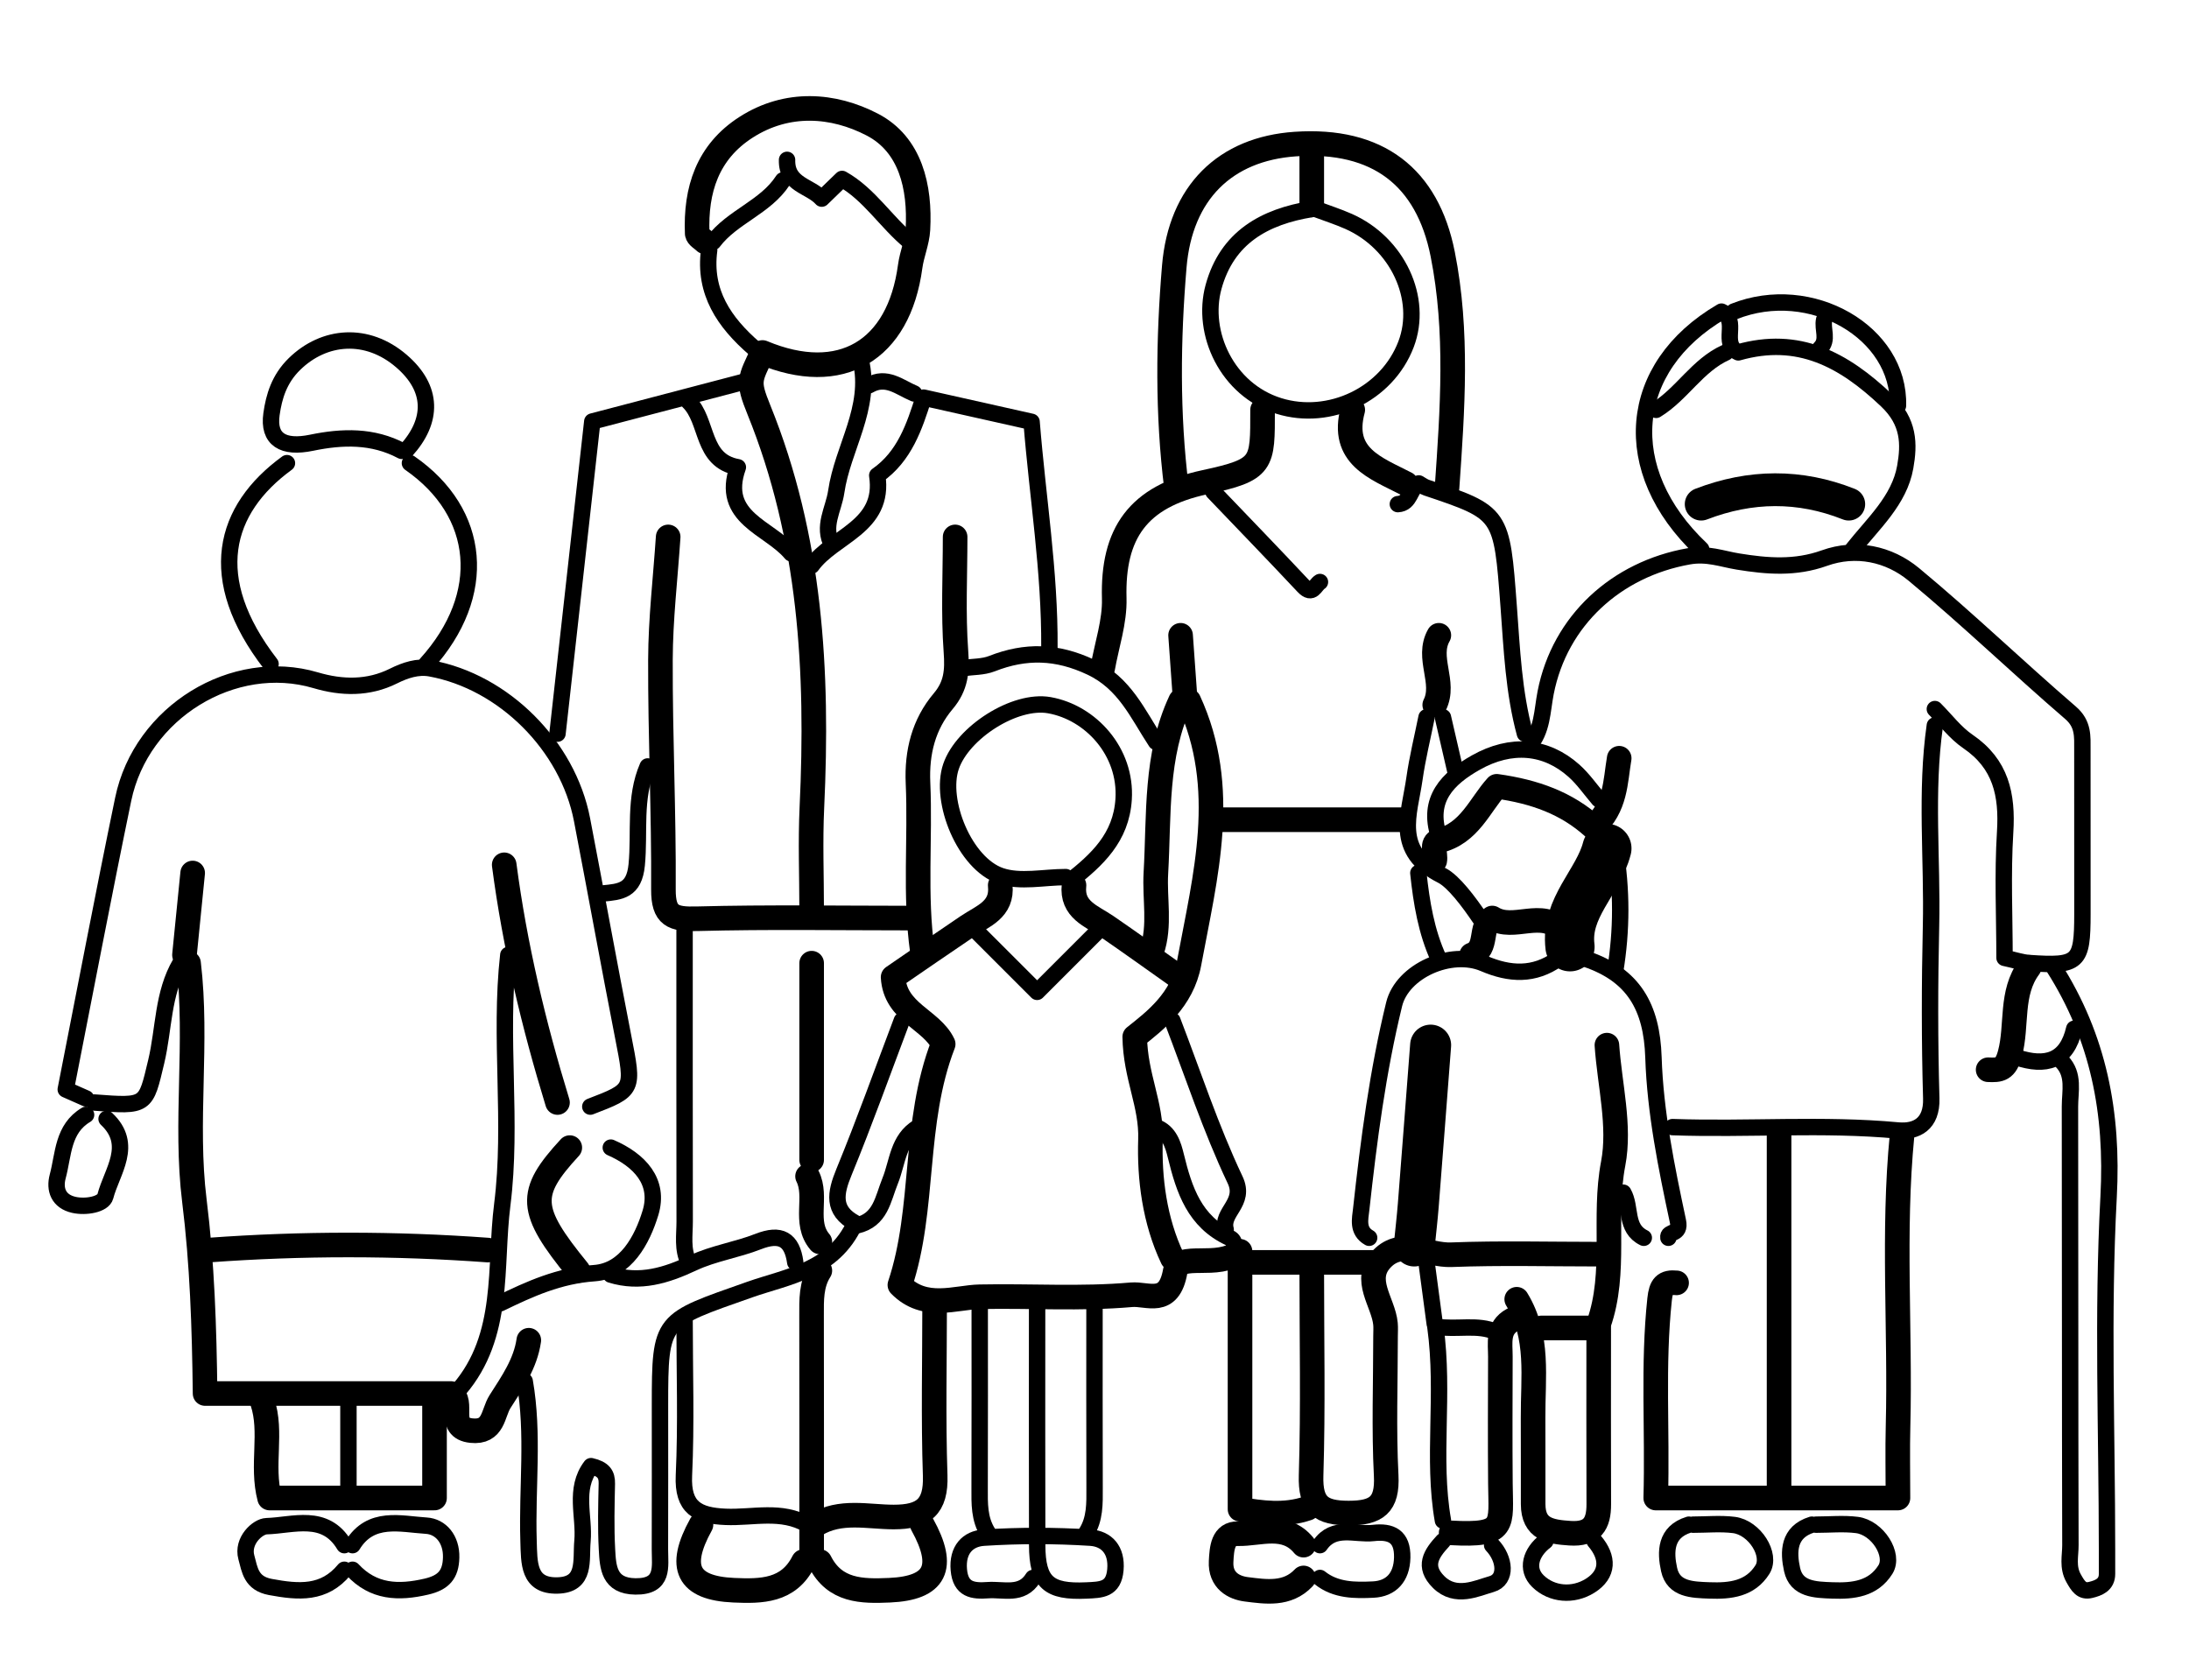 <svg version="1.1" id="Layer_1" xmlns="http://www.w3.org/2000/svg" xmlns:xlink="http://www.w3.org/1999/xlink" x="0px" y="0px"
	 width="100%" viewBox="0 0 267 205" enable-background="new 0 0 267 205" xml:space="preserve">
<path fill="none" opacity="1" stroke="#000000" stroke-linecap="round" stroke-linejoin="round" stroke-width="2"
	d="
M250.5,118 
	C255.962,126.568 257.744,135.762 257.194,146.01 
	C256.425,160.302 257,174.667 257,189 
	C257,190 256.997,191 257.001,192 
	C257.006,193.342 255.962,193.731 254.991,193.964 
	C253.91,194.224 253.467,193.499 252.928,192.54 
	C252.152,191.16 252.539,189.821 252.535,188.5 
	C252.483,170.667 252.514,152.833 252.48,135 
	C252.476,133.134 253.048,131.113 251.5,129.5 
"/>
<path fill="none" opacity="1" stroke="#000000" stroke-linecap="round" stroke-linejoin="round" stroke-width="2"
	d="
M110,124.5 
	C107.667,130.667 105.45,136.881 102.945,142.977 
	C101.889,145.546 101.475,147.67 104.299,149.2 
	C101.659,155.019 95.982,155.719 91.438,157.325 
	C80.63,161.145 80.5,160.777 80.5,171.5 
	C80.5,177.333 80.511,183.167 80.494,189 
	C80.489,191.14 81.038,193.579 77.5,193.533 
	C74.26,193.491 74.153,191.192 74.034,188.998 
	C73.89,186.339 73.961,183.666 74.018,181 
	C74.043,179.856 73.61,179.209 72.088,178.86 
	C69.958,181.66 71.321,184.981 71.046,188.004 
	C70.831,190.37 71.519,193.331 67.998,193.418 
	C64.402,193.507 64.553,190.637 64.469,188.001 
	C64.26,181.501 65.135,174.975 64,168.5 
"/>
<path fill="none" opacity="1" stroke="#000000" stroke-linecap="round" stroke-linejoin="round" stroke-width="3"
	d="
M160,155 
	C160,163.333 160.175,171.672 159.919,179.997 
	C159.808,183.608 161.12,184.583 164.5,184.583 
	C167.88,184.583 169.263,183.613 169.077,179.996 
	C168.787,174.344 169,168.667 169,163 
	C169,162.5 169.039,161.996 168.993,161.501 
	C168.746,158.839 166.119,156.099 168.563,153.56 
	C170.988,151.041 174.174,153.179 177.003,153.07 
	C182.994,152.84 189,153 195,153 
"/>
<path fill="none" opacity="1" stroke="#000000" stroke-linecap="round" stroke-linejoin="round" stroke-width="2"
	d="
M72,135 
	C77.338,132.951 77.279,132.963 76.014,126.497 
	C74.29,117.675 72.69,108.829 70.993,100.001 
	C69.26,90.984 61.454,83.163 52.494,81.534 
	C50.955,81.255 49.44,81.753 47.988,82.476 
	C44.928,84.001 41.699,83.933 38.504,82.986 
	C28.486,80.019 17.229,86.866 15.026,97.505 
	C12.58,109.315 10.334,121.167 8.019,132.904 
	C8.857,133.274 9.678,133.637 10.5,134 
"/>
<path fill="none" opacity="1" stroke="#000000" stroke-linecap="round" stroke-linejoin="round" stroke-width="3"
	d="
M188,162 
	C190.179,162 192.358,162 195,162 
	C195,169.492 194.983,176.496 195.009,183.5 
	C195.018,185.901 194.205,187.221 191.497,187.042 
	C189.071,186.882 187.016,186.559 187.003,183.5 
	C186.989,180 187.02,176.5 186.995,173 
	C186.96,168.082 187.779,163.042 185,158.5 
"/>
<path fill="none" opacity="1" stroke="#000000" stroke-linecap="round" stroke-linejoin="round" stroke-width="2"
	d="
M186.5,91 
	C188.15,89.136 188.086,86.762 188.528,84.505 
	C190.255,75.677 197.166,69.431 205.977,67.869 
	C208.251,67.466 210.014,68.181 211.999,68.504 
	C215.537,69.079 218.962,69.363 222.53,68.083 
	C226.37,66.705 230.395,67.553 233.437,70.076 
	C239.975,75.496 246.104,81.406 252.544,86.949 
	C254.145,88.326 253.992,89.846 253.995,91.5 
	C254.007,98.167 254,104.833 254,111.5 
	C254,117.452 253.532,117.897 247.501,117.483 
	C246.663,117.426 245.84,117.143 244.5,116.854 
	C244.5,111.844 244.253,106.657 244.574,101.505 
	C244.859,96.941 244.053,93.189 240.032,90.453 
	C238.501,89.41 237.333,87.833 236,86.5 
"/>
<path fill="none" opacity="1" stroke="#000000" stroke-linecap="round" stroke-linejoin="round" stroke-width="3"
	d="
M232,138.5 
	C230.84,150.319 231.811,162.169 231.511,174 
	C231.439,176.842 231.5,179.686 231.5,182.75 
	C221.5,182.75 212,182.75 201.957,182.75 
	C202.191,174.5 201.568,166.509 202.429,158.492 
	C202.601,156.891 203.017,156.351 204.5,156.5 
"/>
<path fill="none" opacity="1" stroke="#000000" stroke-linecap="round" stroke-linejoin="round" stroke-width="2"
	d="
M130.5,107.5 
	C133.798,104.902 136.756,102.205 137.053,97.503 
	C137.42,91.692 133.026,86.925 127.995,86.03 
	C123.779,85.281 117.423,89.357 116,93.5 
	C114.556,97.706 117.669,105.358 122.05,106.854 
	C124.438,107.67 127.333,107 130,107 
"/>
<path fill="none" opacity="1" stroke="#000000" stroke-linecap="round" stroke-linejoin="round" stroke-width="2"
	d="
M236,88.5 
	C234.839,96.646 235.719,104.834 235.533,113.001 
	C235.374,119.997 235.36,127.004 235.563,133.998 
	C235.655,137.142 233.733,138.119 231.508,137.912 
	C222.338,137.058 213.164,137.827 204,137.5 
"/>
<path fill="none" opacity="1" stroke="#000000" stroke-linecap="round" stroke-linejoin="round" stroke-width="2"
	d="
M128,79 
	C128.066,69.752 126.556,60.646 125.826,51.459 
	C121.346,50.454 117.164,49.517 112.658,48.506 
	C111.545,52.011 110.336,55.677 107,58 
	C107.965,64.308 101.648,65.32 99,69 
"/>
<path fill="none" opacity="1" stroke="#000000" stroke-linecap="round" stroke-linejoin="round" stroke-width="3"
	d="
M176.5,59.5 
	C177.164,49.985 177.852,40.453 175.973,31.005 
	C174.099,21.582 168.044,16.898 158.005,17.575 
	C149.442,18.153 143.986,23.496 143.231,32.519 
	C142.484,41.428 142.375,50.518 143.5,59.5 
"/>
<path fill="none" opacity="1" stroke="#000000" stroke-linecap="round" stroke-linejoin="round" stroke-width="2"
	d="
M91,46.5 
	C84.82,48.12 78.641,49.741 72.242,51.419 
	C70.825,64.146 69.412,76.823 68,89.5 
"/>
<path fill="none" opacity="1" stroke="#000000" stroke-linecap="round" stroke-linejoin="round" stroke-width="3"
	d="
M81.5,65.5 
	C81.167,70.5 80.572,75.499 80.556,80.5 
	C80.527,89.833 80.979,99.168 80.921,108.5 
	C80.901,111.781 82.112,112.159 85.002,112.082 
	C93.663,111.854 102.333,112 111,112 
"/>
<path fill="none" opacity="1" stroke="#000000" stroke-linecap="round" stroke-linejoin="round" stroke-width="3"
	d="
M99,111 
	C99,106.833 98.833,102.659 99.029,98.501 
	C99.811,81.927 98.904,65.619 92.558,49.976 
	C91.123,46.438 91.46,46.301 93,43 
	C102.535,46.988 109.629,42.838 111.018,32.502 
	C111.222,30.985 111.877,29.512 111.962,27.998 
	C112.252,22.814 111.057,17.622 106.396,15.2 
	C101.643,12.729 96.029,12.307 91.012,15.519 
	C86.297,18.537 84.819,23.169 85.042,28.498 
	C85.056,28.845 85.667,29.167 86,29.5 
"/>
<path fill="none" opacity="1" stroke="#000000" stroke-linecap="round" stroke-linejoin="round" stroke-width="3"
	d="
M217,138.5 
	C217,153 217,167.5 217,182 
"/>
<path fill="none" opacity="1" stroke="#000000" stroke-linecap="round" stroke-linejoin="round" stroke-width="2"
	d="
M83.5,113 
	C83.5,125 83.49,137 83.512,149 
	C83.515,150.675 83.199,152.397 84,154 
"/>
<path fill="none" opacity="1" stroke="#000000" stroke-linecap="round" stroke-linejoin="round" stroke-width="3"
	d="
M114,159 
	C114,166 113.832,173.006 114.067,179.998 
	C114.196,183.845 112.623,185.071 109,185.066 
	C105.831,185.061 102.509,184.172 99.5,186 
"/>
<path fill="none" opacity="1" stroke="#000000" stroke-linecap="round" stroke-linejoin="round" stroke-width="3"
	d="
M122,108 
	C122.319,110.988 119.87,111.75 118.004,113.007 
	C114.936,115.073 111.896,117.181 108.936,119.209 
	C109.172,123.538 113.631,124.36 115.043,127.37 
	C111.312,136.991 112.9,147.376 109.762,156.759 
	C112.794,159.86 116.553,158.257 119.494,158.197 
	C125.655,158.07 131.847,158.494 137.996,157.953 
	C140.002,157.776 142.59,159.426 143.349,155.061 
	C143.775,152.612 148.508,154.93 151.25,152.647 
	C151.25,163.667 151.25,173.833 151.25,184.118 
	C153.833,184.562 156.667,184.966 159.5,184 
"/>
<path fill="none" opacity="1" stroke="#000000" stroke-linecap="round" stroke-linejoin="round" stroke-width="2"
	d="
M83.5,161 
	C83.5,167.333 83.716,173.677 83.421,179.996 
	C83.237,183.956 85.114,184.902 88.498,185.045 
	C91.839,185.186 95.32,184.134 98.5,186 
"/>
<path fill="none" opacity="1" stroke="#000000" stroke-linecap="round" stroke-linejoin="round" stroke-width="2"
	d="
M62,116.5 
	C60.862,126.651 62.536,136.928 61.263,146.97 
	C60.303,154.543 61.639,162.93 56,169.5 
"/>
<path fill="none" opacity="1" stroke="#000000" stroke-linecap="round" stroke-linejoin="round" stroke-width="2"
	d="
M190,117 
	C187.104,119.046 184.157,118.897 180.984,117.536 
	C176.969,115.814 171.041,118.442 170.048,122.512 
	C168.043,130.724 166.955,139.108 166.033,147.504 
	C165.901,148.709 165.517,150.162 167,151 
"/>
<path fill="none" opacity="1" stroke="#000000" stroke-linecap="round" stroke-linejoin="round" stroke-width="3"
	d="
M23,117.5 
	C24.151,127.15 22.522,136.918 23.709,146.474 
	C24.663,154.154 24.917,161.826 25.014,170 
	C35.328,170 45.164,170 55,170 
	C56.752,170.989 54.375,174.193 57.497,174.526 
	C60.26,174.82 60.089,172.402 60.988,170.992 
	C62.48,168.652 64.095,166.355 64.5,163.5 
"/>
<path fill="none" opacity="1" stroke="#000000" stroke-linecap="round" stroke-linejoin="round" stroke-width="3"
	d="
M59.5,152.5 
	C48.167,151.673 36.833,151.673 25.5,152.5 
"/>
<path fill="none" opacity="1" stroke="#000000" stroke-linecap="round" stroke-linejoin="round" stroke-width="2"
	d="
M170.5,61.5 
	C172.08,61.413 171.92,59.587 173.049,58.974 
	C173.348,59.14 173.655,59.375 174.003,59.492 
	C183.21,62.581 183.166,62.582 184.02,73.998 
	C184.409,79.195 184.624,84.425 186,89.5 
"/>
<path fill="none" opacity="1" stroke="#000000" stroke-linecap="round" stroke-linejoin="round" stroke-width="2"
	d="
M49.5,55 
	C52.868,51.307 52.84,47.381 48.961,44.045 
	C44.777,40.445 39.549,40.859 35.914,44.412 
	C34.049,46.235 33.417,48.385 33.116,50.516 
	C32.675,53.639 34.544,54.727 38.002,54.011 
	C41.756,53.234 45.473,53.127 49,55 
"/>
<path fill="none" opacity="1" stroke="#000000" stroke-linecap="round" stroke-linejoin="round" stroke-width="3"
	d="
M144,85.5 
	C140.872,92.196 141.398,99.412 140.988,106.499 
	C140.805,109.665 141.552,112.88 140.5,116 
"/>
<path fill="none" opacity="1" stroke="#000000" stroke-linecap="round" stroke-linejoin="round" stroke-width="3"
	d="
M100,155 
	C98.923,156.698 98.985,158.592 98.99,160.5 
	C99.012,170 99,179.5 99,189 
"/>
<path fill="none" opacity="1" stroke="#000000" stroke-linecap="round" stroke-linejoin="round" stroke-width="3"
	d="
M116.5,65.5 
	C116.5,70.167 116.261,74.851 116.6,79.493 
	C116.772,81.846 116.635,83.662 115.048,85.541 
	C112.666,88.359 111.805,91.764 111.972,95.501 
	C112.277,102.329 111.545,109.186 112.5,116 
"/>
<path fill="none" opacity="1" stroke="#000000" stroke-linecap="round" stroke-linejoin="round" stroke-width="2"
	d="
M182.5,162.5 
	C180.167,161.485 177.833,162.261 175.078,161.846 
	C176.217,170.155 174.657,177.859 176,185.5 
"/>
<path fill="none" opacity="1" stroke="#000000" stroke-linecap="round" stroke-linejoin="round" stroke-width="2"
	d="
M160,25.5 
	C154.234,26.436 149.674,28.959 148.019,35.005 
	C146.48,40.63 149.678,47.559 155.992,49.525 
	C162.159,51.444 169.165,48.129 171.5,42 
	C173.62,36.436 170.472,29.662 164.495,27.011 
	C163.196,26.435 161.833,26 160.5,25.5 
"/>
<path fill="none" opacity="1" stroke="#000000" stroke-linecap="round" stroke-linejoin="round" stroke-width="3"
	d="
M61.5,105.5 
	C62.794,115.362 65.089,125 68,134.5 
"/>
<path fill="none" opacity="1" stroke="#000000" stroke-linecap="round" stroke-linejoin="round" stroke-width="2"
	d="
M126.5,159 
	C126.5,168.833 126.48,178.667 126.509,188.5 
	C126.523,193.055 127.918,194.239 132.501,194.028 
	C134.317,193.944 135.835,193.959 136.048,191.504 
	C136.259,189.078 134.97,187.711 132.995,187.585 
	C128.679,187.31 124.321,187.31 120.005,187.585 
	C118.03,187.711 116.741,189.078 116.952,191.504 
	C117.165,193.959 118.678,194.121 120.499,193.991 
	C122.423,193.853 124.633,194.711 126,192.5 
"/>
<path fill="none" opacity="1" stroke="#000000" stroke-linecap="round" stroke-linejoin="round" stroke-width="3"
	d="
M184.5,161 
	C182.604,162.035 183.009,163.845 183.005,165.5 
	C182.991,170.667 182.966,175.834 183.01,181 
	C183.053,186.053 183.775,187.375 177,187 
"/>
<path fill="none" opacity="1" stroke="#000000" stroke-linecap="round" stroke-linejoin="round" stroke-width="2"
	d="
M43,191.5 
	C45.539,194.24 48.593,194.354 52.013,193.557 
	C54.095,193.071 54.981,192.095 55.029,190.001 
	C55.079,187.781 53.771,186.23 51.993,186.121 
	C48.854,185.928 45.222,184.865 43,188.5 
"/>
<path fill="none" opacity="1" stroke="#000000" stroke-linecap="round" stroke-linejoin="round" stroke-width="2"
	d="
M42,188.5 
	C39.65,184.563 35.768,186.088 32.505,186.185 
	C31.433,186.217 29.494,187.964 30.049,189.987 
	C30.466,191.509 30.612,193.162 32.981,193.602 
	C36.433,194.242 39.518,194.499 42,191.5 
"/>
<path fill="none" opacity="1" stroke="#000000" stroke-linecap="round" stroke-linejoin="round" stroke-width="2"
	d="
M119.5,159 
	C119.5,166.5 119.515,174 119.489,181.5 
	C119.483,183.408 119.423,185.302 120.5,187 
"/>
<path fill="none" opacity="1" stroke="#000000" stroke-linecap="round" stroke-linejoin="round" stroke-width="2"
	d="
M133.5,159 
	C133.5,166.5 133.485,174 133.51,181.5 
	C133.517,183.408 133.577,185.302 132.5,187 
"/>
<path fill="none" opacity="1" stroke="#000000" stroke-linecap="round" stroke-linejoin="round" stroke-width="2"
	d="
M143,124.5 
	C145.5,131 147.673,137.655 150.648,143.93 
	C151.994,146.768 148.905,147.845 149.5,150 
"/>
<path fill="none" opacity="1" stroke="#000000" stroke-linecap="round" stroke-linejoin="round" stroke-width="3"
	d="
M196,127.5 
	C196.333,132.333 197.647,137.354 196.765,141.955 
	C195.515,148.478 197.227,155.16 195,161.5 
"/>
<path fill="none" opacity="1" stroke="#000000" stroke-linecap="round" stroke-linejoin="round" stroke-width="2"
	d="
M10.5,136 
	C7.625,137.703 7.761,140.832 7.041,143.511 
	C6.609,145.118 7.138,146.56 9.004,146.984 
	C10.465,147.316 12.595,146.932 12.846,145.96 
	C13.637,142.902 16.366,139.667 13,136.5 
"/>
<path fill="none" opacity="1" stroke="#000000" stroke-linecap="round" stroke-linejoin="round" stroke-width="2"
	d="
M35,56.5 
	C27.246,62.153 24.93,70.553 33,81 
"/>
<path fill="none" opacity="1" stroke="#000000" stroke-linecap="round" stroke-linejoin="round" stroke-width="2"
	d="
M50,56.5 
	C58.703,62.537 59.652,72.535 52,81 
"/>
<path fill="none" opacity="1" stroke="#000000" stroke-linecap="round" stroke-linejoin="round" stroke-width="3"
	d="
M154,50 
	C154,56.63 154.141,57.287 146.963,58.827 
	C138.793,60.579 135.686,65.065 135.907,73.003 
	C135.986,75.82 135,78.667 134.5,81.5 
"/>
<path fill="none" opacity="1" stroke="#000000" stroke-linecap="round" stroke-linejoin="round" stroke-width="5"
	d="
M174.5,127.5 
	C174,134 173.508,140.501 172.995,147 
	C172.863,148.669 172.667,150.333 172.5,152 
"/>
<path fill="none" opacity="1" stroke="#000000" stroke-linecap="round" stroke-linejoin="round" stroke-width="3"
	d="
M99,117.5 
	C99,125.5 99,133.5 99,141.5 
"/>
<path fill="none" opacity="1" stroke="#000000" stroke-linecap="round" stroke-linejoin="round" stroke-width="3"
	d="
M159,188.5 
	C156.749,185.785 153.682,187.159 150.998,187.101 
	C149.158,187.062 149.027,188.845 148.943,190.497 
	C148.826,192.825 150.51,193.697 152.014,193.885 
	C154.371,194.18 157.011,194.607 159,192.5 
"/>
<path fill="none" opacity="1" stroke="#000000" stroke-linecap="round" stroke-linejoin="round" stroke-width="2"
	d="
M161,192.5 
	C162.927,194.039 165.294,194.022 167.496,193.917 
	C169.654,193.815 170.985,192.448 171.034,190.001 
	C171.086,187.398 169.672,186.767 167.502,187.015 
	C165.286,187.267 162.71,186.021 161,188.5 
"/>
<path fill="none" opacity="1" stroke="#000000" stroke-linecap="round" stroke-linejoin="round" stroke-width="2"
	d="
M226,67 
	C228.469,63.863 231.668,61.047 232.387,56.98 
	C232.881,54.186 232.893,51.481 230.132,48.861 
	C224.844,43.841 219.363,40.91 212.029,42.988 
	C209.784,41.953 212.216,39.047 209.976,38.014 
	C198.406,44.786 197.321,57.373 207.5,67 
"/>
<path fill="none" opacity="1" stroke="#000000" stroke-linecap="round" stroke-linejoin="round" stroke-width="2"
	d="
M22,117.5 
	C19.817,121.204 20.012,125.505 19.055,129.513 
	C17.758,134.949 17.924,134.989 11.5,134.5 
"/>
<path fill="none" opacity="1" stroke="#000000" stroke-linecap="round" stroke-linejoin="round" stroke-width="3"
	d="
M171,100 
	C163.667,100 156.333,100 149,100 
"/>
<path fill="none" opacity="1" stroke="#000000" stroke-linecap="round" stroke-linejoin="round" stroke-width="3"
	d="
M32,171 
	C33.26,174.753 31.832,178.739 32.884,182.75 
	C39.5,182.75 46,182.75 53,182.75 
	C53,178.681 53,174.841 53,171 
"/>
<path fill="none" opacity="1" stroke="#000000" stroke-linecap="round" stroke-linejoin="round" stroke-width="3"
	d="
M112.5,186 
	C115.389,191.223 114.131,193.748 108.5,193.997 
	C105.133,194.145 101.822,194.122 100,190.5 
"/>
<path fill="none" opacity="1" stroke="#000000" stroke-linecap="round" stroke-linejoin="round" stroke-width="3"
	d="
M85.5,186 
	C82.611,191.223 83.869,193.748 89.5,193.997 
	C92.867,194.145 96.178,194.122 98,190.5 
"/>
<path fill="none" opacity="1" stroke="#000000" stroke-linecap="round" stroke-linejoin="round" stroke-width="2"
	d="
M193.5,117 
	C199.23,118.958 201.479,122.819 201.678,128.994 
	C201.893,135.686 203.256,142.385 204.661,148.966 
	C205.042,150.748 203.368,150.101 203.5,151 
"/>
<path fill="none" opacity="1" stroke="#000000" stroke-linecap="round" stroke-linejoin="round" stroke-width="2"
	d="
M105,44 
	C106.359,49.776 102.775,54.624 101.997,60 
	C101.684,62.156 100.259,64.225 101.5,66.5 
"/>
<path fill="none" opacity="1" stroke="#000000" stroke-linecap="round" stroke-linejoin="round" stroke-width="3"
	d="
M145,85.5 
	C149.919,96.167 147.018,106.819 145.037,117.507 
	C144.204,122.006 140.87,124.543 138.408,126.491 
	C138.489,131.364 140.467,134.718 140.328,139.011 
	C140.175,143.739 140.822,148.91 143,153.5 
"/>
<path fill="none" opacity="1" stroke="#000000" stroke-linecap="round" stroke-linejoin="round" stroke-width="2"
	d="
M96,19.5 
	C95.917,22.583 98.835,22.665 100.23,24.231 
	C101.161,23.328 101.839,22.672 102.708,21.829 
	C106.043,23.696 108.076,27.103 111,29.5 
"/>
<path fill="none" opacity="1" stroke="#000000" stroke-linecap="round" stroke-linejoin="round" stroke-width="4"
	d="
M225.5,61.5 
	C219.5,59.121 213.5,59.193 207.5,61.5 
"/>
<path fill="none" opacity="1" stroke="#000000" stroke-linecap="round" stroke-linejoin="round" stroke-width="2"
	d="
M188.5,188 
	C186.706,189.374 186.083,191.427 187.597,192.9 
	C189.26,194.519 191.872,194.763 193.964,193.443 
	C196.193,192.036 196.2,190.003 194.5,188 
"/>
<path fill="none" opacity="1" stroke="#000000" stroke-linecap="round" stroke-linejoin="round" stroke-width="2"
	d="
M61,159 
	C64.648,157.225 68.202,155.616 72.487,155.317 
	C76.342,155.048 78.35,151.224 79.342,147.952 
	C80.494,144.153 77.995,141.524 74.5,140 
"/>
<path fill="none" opacity="1" stroke="#000000" stroke-linecap="round" stroke-linejoin="round" stroke-width="2"
	d="
M79,93.5 
	C77.318,97.352 78.053,101.52 77.661,105.516 
	C77.349,108.684 75.672,108.791 73.5,109 
"/>
<path fill="none" opacity="1" stroke="#000000" stroke-linecap="round" stroke-linejoin="round" stroke-width="3"
	d="
M69.5,140 
	C64.335,145.603 64.468,147.596 70.5,155 
"/>
<path fill="none" opacity="1" stroke="#000000" stroke-linecap="round" stroke-linejoin="round" stroke-width="2"
	d="
M197,103.5 
	C197.831,108.5 197.831,113.5 197,118.5 
"/>
<path fill="none" opacity="1" stroke="#000000" stroke-linecap="round" stroke-linejoin="round" stroke-width="2"
	d="
M141,137.5 
	C142.651,138.083 143.105,139.717 143.423,141.019 
	C144.439,145.184 145.707,149.037 149.993,151.015 
	C150.862,151.416 150.399,152.317 150.5,153 
"/>
<path fill="none" opacity="1" stroke="#000000" stroke-linecap="round" stroke-linejoin="round" stroke-width="2"
	d="
M97,154 
	C96.606,151.176 95.211,150.389 92.484,151.46 
	C89.89,152.479 87.038,152.893 84.532,154.068 
	C81.265,155.6 78.073,156.596 74.5,155.5 
"/>
<path fill="none" opacity="1" stroke="#000000" stroke-linecap="round" stroke-linejoin="round" stroke-width="2"
	d="
M112,137.5 
	C109.521,138.96 109.499,141.784 108.586,144.035 
	C107.669,146.297 107.43,148.828 104.5,149.5 
"/>
<path fill="none" opacity="1" stroke="#000000" stroke-linecap="round" stroke-linejoin="round" stroke-width="2"
	d="
M211.5,38 
	C220.864,34.269 231.768,40.539 231.5,49.5 
"/>
<path fill="none" opacity="1" stroke="#000000" stroke-linecap="round" stroke-linejoin="round" stroke-width="3"
	d="
M190.5,113.5 
	C188.049,110.834 184.634,113.629 182.014,111.992 
	C180.343,113.042 181.616,115.713 179.5,116.5 
"/>
<path fill="none" opacity="1" stroke="#000000" stroke-linecap="round" stroke-linejoin="round" stroke-width="2"
	d="
M148,60 
	C151.667,63.833 155.358,67.644 158.986,71.514 
	C160.108,72.711 160.385,71.375 161,71 
"/>
<path fill="none" opacity="1" stroke="#000000" stroke-linecap="round" stroke-linejoin="round" stroke-width="2"
	d="
M174,87.5 
	C173.5,90 172.883,92.483 172.526,95.004 
	C171.913,99.337 169.939,103.812 175.854,106.79 
	C177.302,107.52 179.167,110.03 180.5,112 
"/>
<path fill="none" opacity="1" stroke="#000000" stroke-linecap="round" stroke-linejoin="round" stroke-width="3"
	d="
M197.5,92.5 
	C197.011,95.358 197.12,98.441 194.353,100.921 
	C191.075,97.956 187.194,96.578 182.562,95.923 
	C180.509,98.177 179.239,101.688 175.516,102.567 
	C174.484,102.81 175.168,104.167 175,105 
"/>
<path fill="none" opacity="1" stroke="#000000" stroke-linecap="round" stroke-linejoin="round" stroke-width="3"
	d="
M165,50 
	C163.471,55.669 167.813,57.098 171.5,59 
"/>
<path fill="none" opacity="1" stroke="#000000" stroke-linecap="round" stroke-linejoin="round" stroke-width="2"
	d="
M86.5,30.5 
	C85.807,35.658 88.349,39.333 92,42.5 
"/>
<path fill="none" opacity="1" stroke="#000000" stroke-linecap="round" stroke-linejoin="round" stroke-width="2"
	d="
M42.5,171 
	C42.5,174.833 42.5,178.667 42.5,182.5 
"/>
<path fill="none" opacity="1" stroke="#000000" stroke-linecap="round" stroke-linejoin="round" stroke-width="3"
	d="
M247.5,118 
	C245.169,121.143 246.091,125.05 245.163,128.543 
	C244.644,130.494 243.921,130.568 242.5,130.5 
"/>
<path fill="none" opacity="1" stroke="#000000" stroke-linecap="round" stroke-linejoin="round" stroke-width="2"
	d="
M141,90.5 
	C138.77,87.111 137.205,83.354 133.051,81.392 
	C128.914,79.44 125.1,79.344 120.985,80.962 
	C119.918,81.382 118.667,81.333 117.5,81.5 
"/>
<path fill="none" opacity="1" stroke="#000000" stroke-linecap="round" stroke-linejoin="round" stroke-width="2"
	d="
M173,106.5 
	C173.386,110.107 173.963,113.668 175.5,117 
"/>
<path fill="none" opacity="1" stroke="#000000" stroke-linecap="round" stroke-linejoin="round" stroke-width="6"
	d="
M196,103.5 
	C194.926,107.66 190.908,110.716 191.5,115.5 
"/>
<path fill="none" opacity="1" stroke="#000000" stroke-linecap="round" stroke-linejoin="round" stroke-width="3"
	d="
M23.5,106.5 
	C23.167,109.833 22.833,113.167 22.5,116.5 
"/>
<path fill="none" opacity="1" stroke="#000000" stroke-linecap="round" stroke-linejoin="round" stroke-width="2"
	d="
M84,49 
	C86.42,51.352 85.498,56.21 90,57 
	C87.785,63.212 93.84,64.305 96.5,67.5 
"/>
<path fill="none" opacity="1" stroke="#000000" stroke-linecap="round" stroke-linejoin="round" stroke-width="2"
	d="
M210.5,43 
	C207.029,44.559 205.163,48.067 202,50 
"/>
<path fill="none" opacity="1" stroke="#000000" stroke-linecap="round" stroke-linejoin="round" stroke-width="2"
	d="
M95.5,22 
	C93.368,25.295 89.323,26.422 87,29.5 
"/>
<path fill="none" opacity="1" stroke="#000000" stroke-linecap="round" stroke-linejoin="round" stroke-width="3"
	d="
M175.5,77.5 
	C173.932,80.251 176.392,83.239 175,86 
"/>
<path fill="none" opacity="1" stroke="#000000" stroke-linecap="round" stroke-linejoin="round" stroke-width="2"
	d="
M175.5,102 
	C174.028,97.514 176.584,94.964 180.015,93.027 
	C184.323,90.596 188.574,90.987 191.978,94.024 
	C193.115,95.038 194,96.333 195,97.5 
"/>
<path fill="none" opacity="1" stroke="#000000" stroke-linecap="round" stroke-linejoin="round" stroke-width="3"
	d="
M98.5,143.5 
	C99.771,146.022 97.98,149.118 100,151.5 
"/>
<path fill="none" opacity="1" stroke="#000000" stroke-linecap="round" stroke-linejoin="round" stroke-width="3"
	d="
M152,154 
	C157.167,154 162.333,154 167.5,154 
"/>
<path fill="none" opacity="1" stroke="#000000" stroke-linecap="round" stroke-linejoin="round" stroke-width="2"
	d="
M119,113.5 
	C121.5,116 124,118.5 126.5,121 
	C129,118.5 131.5,116 134,113.5 
"/>
<path fill="none" opacity="1" stroke="#000000" stroke-linecap="round" stroke-linejoin="round" stroke-width="2"
	d="
M174,154 
	C174.333,156.5 174.667,159 175,161.5 
"/>
<path fill="none" opacity="1" stroke="#000000" stroke-linecap="round" stroke-linejoin="round" stroke-width="3"
	d="
M144,77.5 
	C144.167,79.833 144.333,82.167 144.5,84.5 
"/>
<path fill="none" opacity="1" stroke="#000000" stroke-linecap="round" stroke-linejoin="round" stroke-width="3"
	d="
M160,18.5 
	C160,20.667 160,22.833 160,25 
"/>
<path fill="none" opacity="1" stroke="#000000" stroke-linecap="round" stroke-linejoin="round" stroke-width="2"
	d="
M182,188.5 
	C183.584,190.167 183.833,192.704 181.928,193.248 
	C180.136,193.76 177.555,195.047 175.49,193.011 
	C173.529,191.077 174.58,189.541 176,188 
"/>
<path fill="none" opacity="1" stroke="#000000" stroke-linecap="round" stroke-linejoin="round" stroke-width="2"
	d="
M176,87.5 
	C176.5,89.667 177,91.833 177.5,94 
"/>
<path fill="none" opacity="1" stroke="#000000" stroke-linecap="round" stroke-linejoin="round" stroke-width="2"
	d="
M198,145.5 
	C199.014,147.251 198.16,149.851 200.5,151 
"/>
<path fill="none" opacity="1" stroke="#000000" stroke-linecap="round" stroke-linejoin="round" stroke-width="3"
	d="
M131,108 
	C130.681,110.988 133.139,111.736 134.993,113.01 
	C137.852,114.973 140.667,117 143.5,119 
"/>
<path fill="none" opacity="1" stroke="#000000" stroke-linecap="round" stroke-linejoin="round" stroke-width="2"
	d="
M111.5,48 
	C109.739,47.269 108.119,45.763 106,47 
"/>
<path fill="none" opacity="1" stroke="#000000" stroke-linecap="round" stroke-linejoin="round" stroke-width="2"
	d="
M246,129 
	C249.496,130.159 252.079,129.491 253,125.5 
"/>
<path fill="none" opacity="1" stroke="#000000" stroke-linecap="round" stroke-linejoin="round" stroke-width="2"
	d="
M222.5,39 
	C222.234,40.152 223.074,41.463 222,42.5 
"/>
<path fill="none" opacity="1" stroke="#000000" stroke-linecap="round" stroke-linejoin="round" stroke-width="2"
	d="
M221,186 
	C218.103,186.895 218.114,189.333 218.587,191.481 
	C219.121,193.911 221.406,193.942 223.499,194.022 
	C226.063,194.119 228.485,193.835 229.968,191.48 
	C231.109,189.668 229.011,186.359 226.495,186.039 
	C224.855,185.831 223.167,186 221.5,186 
"/>
<path fill="none" opacity="1" stroke="#000000" stroke-linecap="round" stroke-linejoin="round" stroke-width="2"
	d="
M206,186 
	C203.103,186.895 203.114,189.333 203.587,191.481 
	C204.121,193.911 206.406,193.942 208.499,194.022 
	C211.063,194.119 213.485,193.835 214.968,191.48 
	C216.109,189.668 214.011,186.359 211.495,186.039 
	C209.855,185.831 208.167,186 206.5,186 
"/>
</svg>